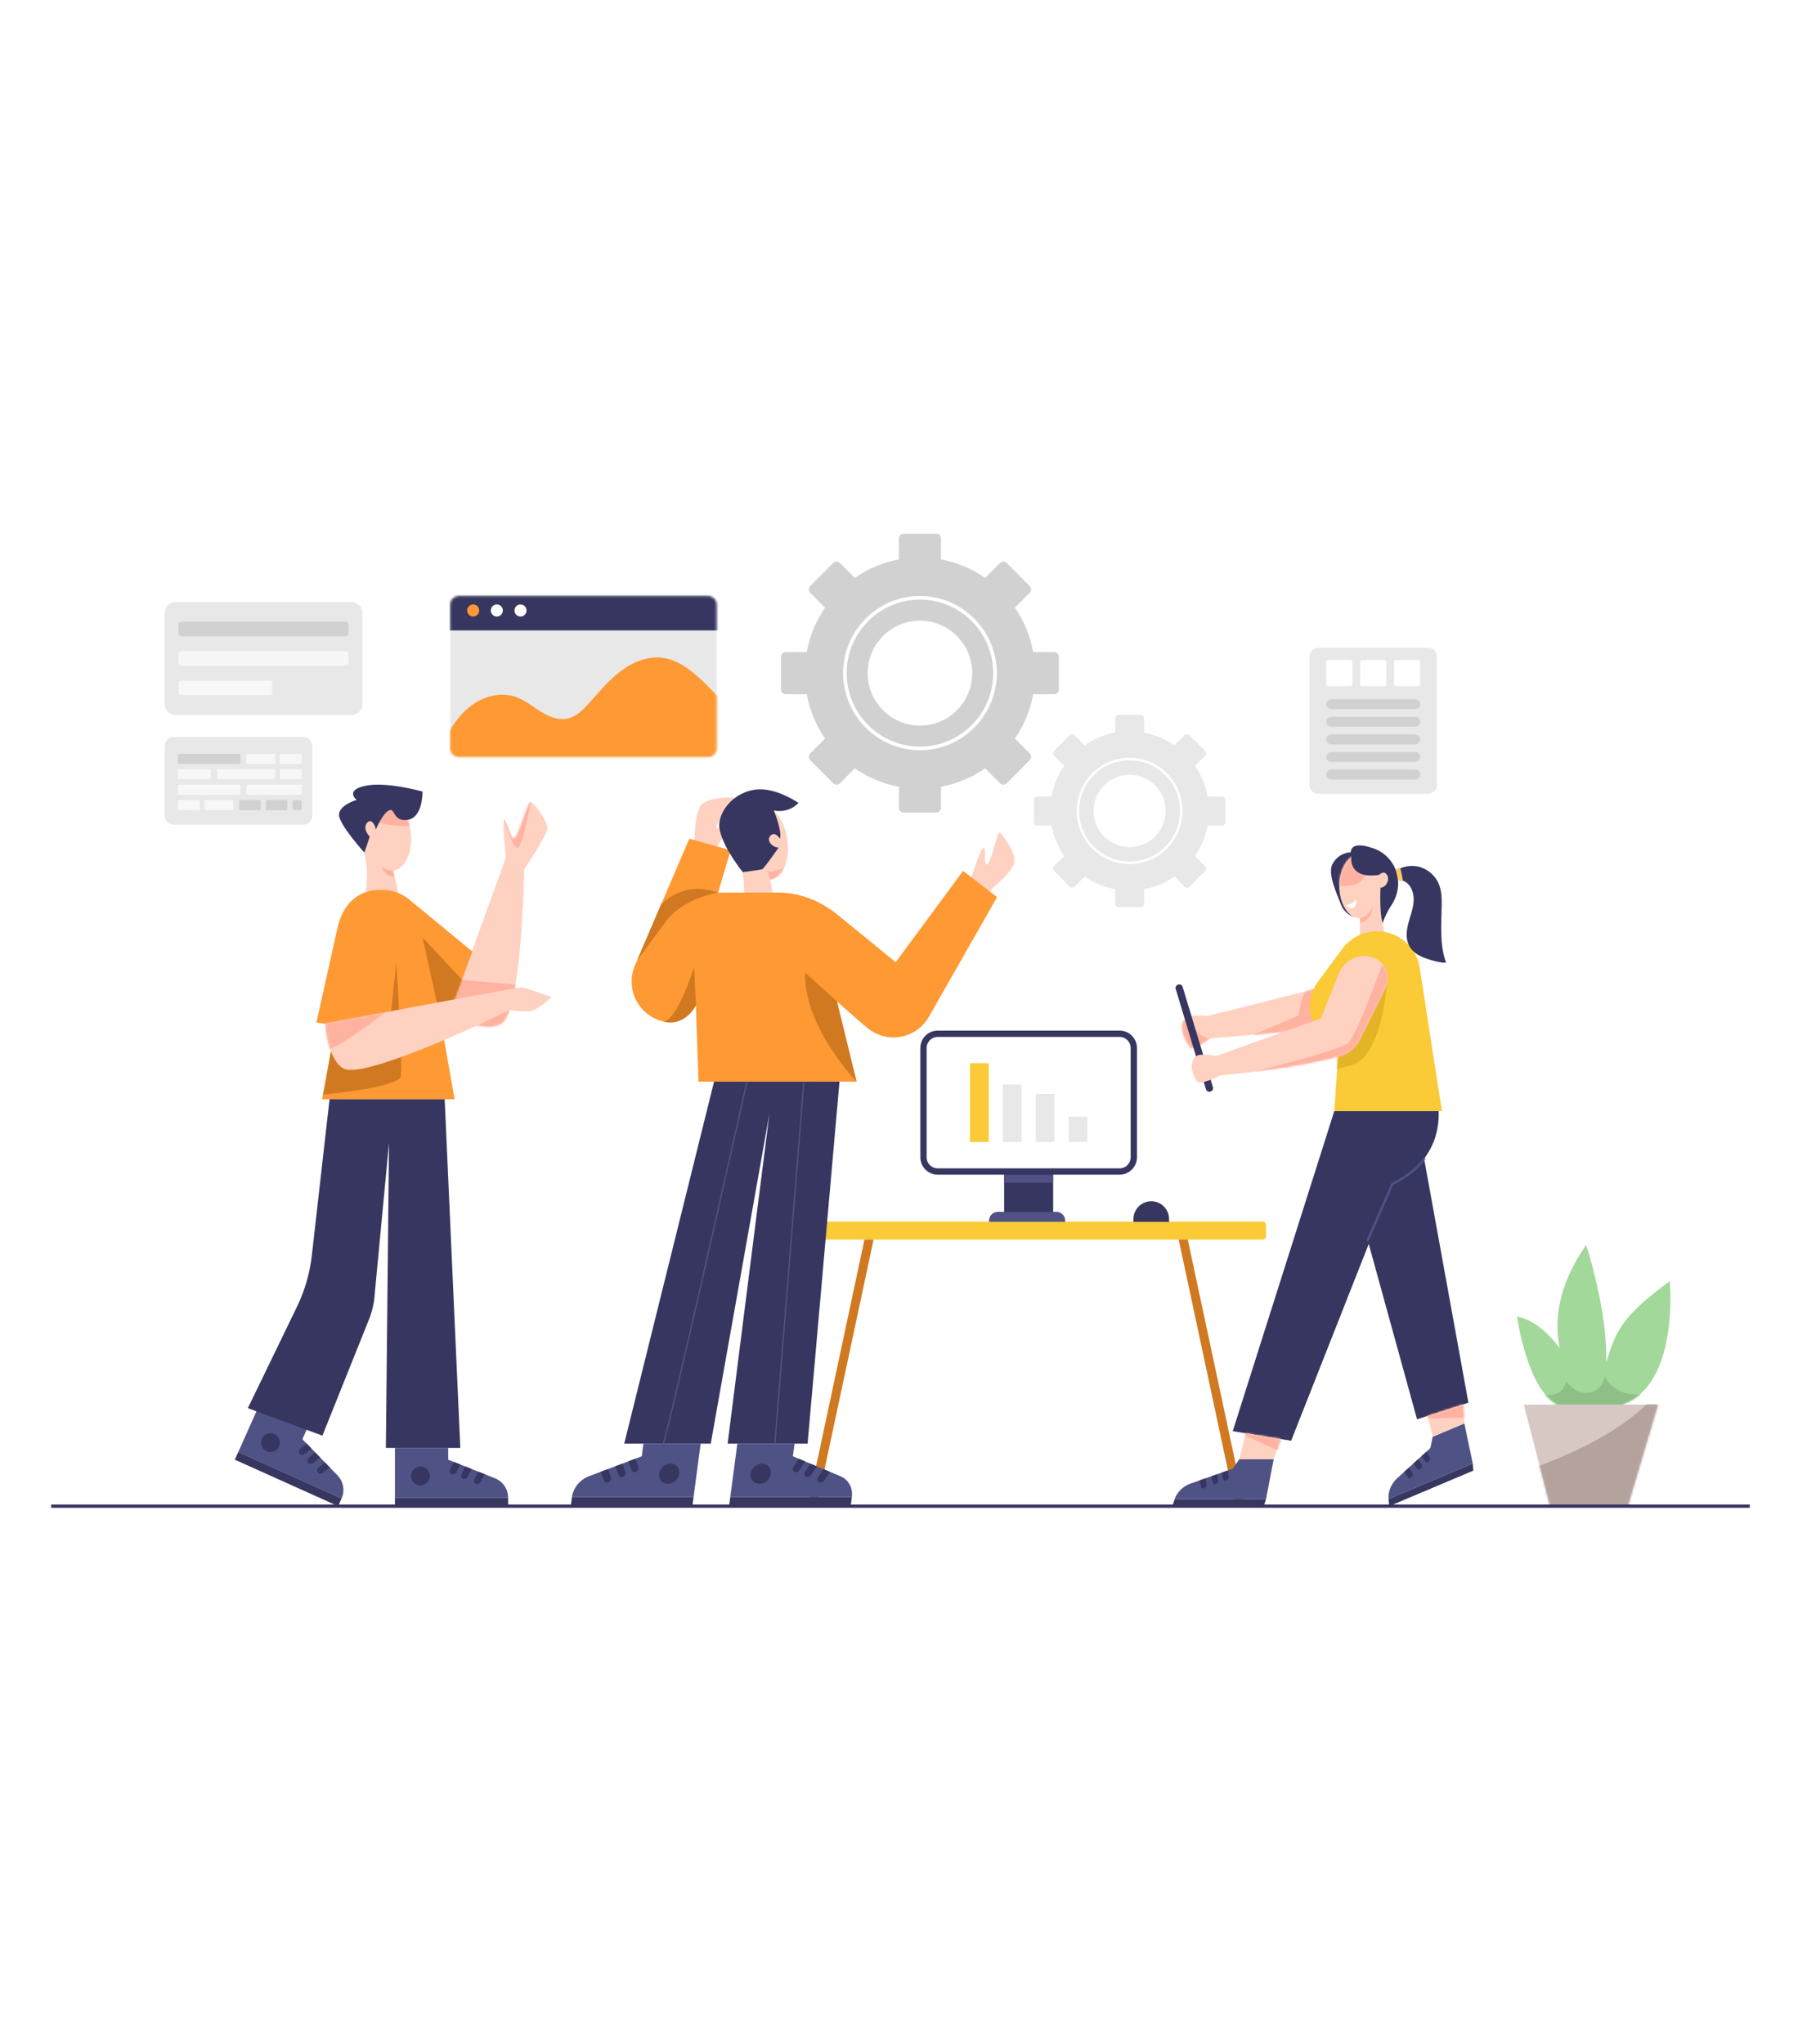 <svg width="827" height="940" viewBox="0 0 827 940" fill="none" xmlns="http://www.w3.org/2000/svg">
<g clip-path="url(#clip0_6641_54920)">
<g filter="url(#filter0_d_6641_54920)">
<rect width="827" height="940" rx="30" fill="white"/>
</g>
<g clip-path="url(#clip1_6641_54920)">
<path d="M484.856 299.904H475.222C473.882 292.569 471.022 285.641 466.799 279.502L473.613 272.665C474.471 271.804 474.471 270.408 473.613 269.547L463.055 258.953C462.197 258.092 460.807 258.092 459.949 258.953L453.135 265.79C447.018 261.553 440.116 258.686 432.804 257.339V247.67C432.804 246.454 431.821 245.468 430.609 245.468H415.676C414.464 245.468 413.478 246.454 413.478 247.67V257.339C406.169 258.683 399.265 261.553 393.147 265.79L386.334 258.953C385.476 258.092 384.085 258.092 383.227 258.953L372.669 269.547C371.811 270.408 371.811 271.804 372.669 272.665L379.483 279.502C375.261 285.641 372.403 292.566 371.061 299.904H361.426C360.214 299.904 359.231 300.89 359.231 302.106V317.092C359.231 318.308 360.214 319.294 361.426 319.294H371.061C372.4 326.629 375.261 333.557 379.483 339.696L372.669 346.533C371.811 347.395 371.811 348.79 372.669 349.651L383.227 360.245C384.085 361.107 385.476 361.107 386.334 360.245L393.147 353.408C399.265 357.645 406.166 360.513 413.478 361.86V371.528C413.478 372.744 414.461 373.73 415.676 373.73H430.609C431.821 373.73 432.804 372.744 432.804 371.528V361.86C440.113 360.515 447.018 357.645 453.135 353.408L459.949 360.245C460.807 361.107 462.197 361.107 463.055 360.245L473.613 349.651C474.471 348.79 474.471 347.395 473.613 346.533L466.799 339.699C471.022 333.56 473.879 326.635 475.222 319.297H484.856C486.068 319.297 487.051 318.311 487.051 317.094V302.109C487.051 300.89 486.068 299.904 484.856 299.904ZM423.141 333.734C409.859 333.734 399.092 322.929 399.092 309.6C399.092 296.272 409.859 285.467 423.141 285.467C436.423 285.467 447.19 296.272 447.19 309.6C447.19 322.929 436.423 333.734 423.141 333.734Z" fill="#D1D1D1"/>
<path d="M423.141 345.07C403.651 345.07 387.795 329.158 387.795 309.6C387.795 290.043 403.651 274.131 423.141 274.131C442.631 274.131 458.487 290.043 458.487 309.6C458.487 329.158 442.631 345.07 423.141 345.07ZM423.141 275.788C404.563 275.788 389.446 290.955 389.446 309.6C389.446 328.246 404.56 343.413 423.141 343.413C441.719 343.413 456.836 328.246 456.836 309.6C456.836 290.955 441.722 275.788 423.141 275.788Z" fill="white"/>
<path d="M562.082 366.299H555.444C554.52 361.243 552.549 356.472 549.641 352.243L554.336 347.531C554.928 346.937 554.928 345.977 554.336 345.383L547.061 338.082C546.469 337.488 545.512 337.488 544.92 338.082L540.224 342.794C536.01 339.875 531.255 337.897 526.217 336.971V330.312C526.217 329.474 525.54 328.795 524.705 328.795H514.416C513.581 328.795 512.904 329.474 512.904 330.312V336.974C507.866 337.9 503.111 339.878 498.897 342.797L494.202 338.085C493.61 337.491 492.652 337.491 492.061 338.085L484.785 345.386C484.193 345.979 484.193 346.94 484.785 347.534L489.481 352.246C486.572 356.474 484.601 361.246 483.678 366.302H477.04C476.204 366.302 475.527 366.981 475.527 367.819V378.144C475.527 378.982 476.204 379.661 477.04 379.661H483.678C484.601 384.717 486.572 389.488 489.481 393.717L484.785 398.429C484.193 399.023 484.193 399.984 484.785 400.577L492.061 407.878C492.652 408.472 493.61 408.472 494.202 407.878L498.897 403.166C503.111 406.085 507.866 408.063 512.904 408.989V415.651C512.904 416.489 513.581 417.168 514.416 417.168H524.705C525.54 417.168 526.217 416.489 526.217 415.651V408.989C531.255 408.063 536.01 406.085 540.224 403.166L544.92 407.878C545.512 408.472 546.469 408.472 547.061 407.878L554.336 400.577C554.928 399.984 554.928 399.023 554.336 398.429L549.641 393.717C552.549 389.488 554.52 384.717 555.444 379.661H562.082C562.917 379.661 563.594 378.982 563.594 378.144V367.819C563.594 366.981 562.917 366.299 562.082 366.299ZM519.562 389.608C510.412 389.608 502.992 382.165 502.992 372.98C502.992 363.798 510.409 356.352 519.562 356.352C528.712 356.352 536.132 363.795 536.132 372.98C536.132 382.162 528.712 389.608 519.562 389.608Z" fill="#E8E8E8"/>
<path d="M519.562 397.417C506.136 397.417 495.21 386.456 495.21 372.98C495.21 359.507 506.133 348.543 519.562 348.543C532.992 348.543 543.915 359.504 543.915 372.98C543.915 386.453 532.992 397.417 519.562 397.417ZM519.562 349.685C506.762 349.685 496.348 360.135 496.348 372.98C496.348 385.825 506.762 396.275 519.562 396.275C532.363 396.275 542.776 385.825 542.776 372.98C542.776 360.135 532.363 349.685 519.562 349.685Z" fill="white"/>
<path d="M161.773 328.795H80.611C77.92 328.795 75.74 326.606 75.74 323.907V281.804C75.74 279.105 77.92 276.916 80.611 276.916H161.773C164.463 276.916 166.644 279.105 166.644 281.804V323.907C166.641 326.606 164.461 328.795 161.773 328.795Z" fill="#E8E8E8"/>
<path d="M158.896 292.652H83.485C82.712 292.652 82.086 292.024 82.086 291.248V287.366C82.086 286.59 82.712 285.962 83.485 285.962H158.896C159.669 285.962 160.295 286.59 160.295 287.366V291.248C160.295 292.024 159.669 292.652 158.896 292.652Z" fill="#D1D1D1"/>
<path d="M158.896 306.202H83.485C82.712 306.202 82.086 305.574 82.086 304.798V300.916C82.086 300.14 82.712 299.512 83.485 299.512H158.896C159.669 299.512 160.295 300.14 160.295 300.916V304.798C160.295 305.574 159.669 306.202 158.896 306.202Z" fill="#F7F7F7"/>
<path d="M124.207 319.752H83.126C82.551 319.752 82.086 319.286 82.086 318.709V314.105C82.086 313.528 82.551 313.062 83.126 313.062H124.204C124.779 313.062 125.243 313.528 125.243 314.105V318.709C125.246 319.286 124.779 319.752 124.207 319.752Z" fill="#F7F7F7"/>
<path d="M656.843 365.125H606.402C604.134 365.125 602.296 363.281 602.296 361.004V302.064C602.296 299.788 604.134 297.943 606.402 297.943H656.843C659.111 297.943 660.949 299.788 660.949 302.064V361.004C660.949 363.281 659.111 365.125 656.843 365.125Z" fill="#E8E8E8"/>
<path d="M621.197 315.628H610.905C610.43 315.628 610.044 315.242 610.044 314.764V304.437C610.044 303.959 610.43 303.573 610.905 303.573H621.197C621.673 303.573 622.058 303.959 622.058 304.437V314.764C622.058 315.242 621.673 315.628 621.197 315.628Z" fill="white"/>
<path d="M636.767 315.628H626.476C626 315.628 625.615 315.242 625.615 314.764V304.437C625.615 303.959 626 303.573 626.476 303.573H636.767C637.243 303.573 637.628 303.959 637.628 304.437V314.764C637.631 315.242 637.243 315.628 636.767 315.628Z" fill="white"/>
<path d="M652.34 315.628H642.049C641.573 315.628 641.188 315.242 641.188 314.764V304.437C641.188 303.959 641.573 303.573 642.049 303.573H652.34C652.816 303.573 653.201 303.959 653.201 304.437V314.764C653.204 315.242 652.816 315.628 652.34 315.628Z" fill="white"/>
<path d="M650.924 326.177H612.321C611.061 326.177 610.042 325.154 610.042 323.89C610.042 322.625 611.061 321.602 612.321 321.602H650.924C652.184 321.602 653.204 322.625 653.204 323.89C653.204 325.154 652.182 326.177 650.924 326.177Z" fill="#D1D1D1"/>
<path d="M650.924 334.265H612.321C611.061 334.265 610.042 333.242 610.042 331.977C610.042 330.713 611.061 329.69 612.321 329.69H650.924C652.184 329.69 653.204 330.713 653.204 331.977C653.204 333.239 652.182 334.265 650.924 334.265Z" fill="#D1D1D1"/>
<path d="M650.924 342.35H612.321C611.061 342.35 610.042 341.327 610.042 340.063C610.042 338.798 611.061 337.775 612.321 337.775H650.924C652.184 337.775 653.204 338.798 653.204 340.063C653.204 341.327 652.182 342.35 650.924 342.35Z" fill="#D1D1D1"/>
<path d="M650.924 350.438H612.321C611.061 350.438 610.042 349.415 610.042 348.15C610.042 346.886 611.061 345.863 612.321 345.863H650.924C652.184 345.863 653.204 346.886 653.204 348.15C653.204 349.415 652.182 350.438 650.924 350.438Z" fill="#D1D1D1"/>
<path d="M650.924 358.526H612.321C611.061 358.526 610.042 357.503 610.042 356.239C610.042 354.974 611.061 353.951 612.321 353.951H650.924C652.184 353.951 653.204 354.974 653.204 356.239C653.204 357.5 652.182 358.526 650.924 358.526Z" fill="#D1D1D1"/>
<path d="M580.719 570.155H363.233C362.349 570.155 361.633 569.436 361.633 568.549V563.487C361.633 562.601 362.349 561.882 363.233 561.882H580.722C581.605 561.882 582.322 562.601 582.322 563.487V568.549C582.319 569.436 581.603 570.155 580.719 570.155Z" fill="#FACA37"/>
<path d="M375.637 692.767H371.451L397.616 570.155H401.802L375.637 692.767Z" fill="#D07921"/>
<path d="M568.315 692.767H572.5L546.336 570.155H542.15L568.315 692.767Z" fill="#D07921"/>
<path d="M613.709 511.061L567.003 658.261L593.865 662.666L640.429 544.609C640.429 544.609 662.592 535.64 661.722 511.061H613.709Z" fill="#373660"/>
<path d="M570.059 671.129L567.02 675.528L547.446 682.425C544.124 683.596 541.269 686.455 540.25 689.638H582.274L585.839 671.163L570.059 671.129Z" fill="#4F5285"/>
<path d="M564.664 676.361L565.16 679.237C565.27 679.871 564.743 680.635 564.01 680.919C563.339 681.178 562.727 680.939 562.605 680.371L561.948 677.316L564.664 676.361Z" fill="#373660"/>
<path d="M559.884 678.052L560.379 680.928C560.49 681.561 559.963 682.326 559.23 682.61C558.558 682.869 557.947 682.63 557.825 682.062L557.168 679.007L559.884 678.052Z" fill="#373660"/>
<path d="M554.483 679.953L554.979 682.829C555.09 683.463 554.563 684.227 553.829 684.511C553.158 684.77 552.546 684.531 552.425 683.963L551.768 680.908L554.483 679.953Z" fill="#373660"/>
<path d="M582.276 689.638L581.271 692.767H539.247L540.252 689.638H582.276Z" fill="#373660"/>
<path d="M585.839 671.163L589.155 661.893L572.908 659.23L570.059 671.129L585.839 671.163Z" fill="#FFD1C1"/>
<mask id="mask0_6641_54920" style="mask-type:luminance" maskUnits="userSpaceOnUse" x="570" y="659" width="20" height="13">
<path d="M585.839 671.163L589.155 661.893L572.908 659.23L570.059 671.129L585.839 671.163Z" fill="white"/>
</mask>
<g mask="url(#mask0_6641_54920)">
<path d="M568.912 658.573L589.155 667.747L592.647 656.195L568.912 658.573Z" fill="#FFB2A0"/>
</g>
<path d="M653.66 525.401L675.401 645.183L651.774 652.793L620.282 538.493L653.66 525.401Z" fill="#373660"/>
<path d="M658.978 660.827L657.88 666.065L642.507 680.044C639.896 682.417 638.373 686.162 638.664 689.493L677.395 673.127L673.535 654.711L658.978 660.827Z" fill="#4F5285"/>
<path d="M656.027 667.747L657.596 670.205C657.942 670.745 657.755 671.657 657.186 672.203C656.667 672.703 656.01 672.72 655.679 672.246L653.892 669.688L656.027 667.747Z" fill="#373660"/>
<path d="M652.275 671.169L653.844 673.627C654.189 674.167 654.003 675.079 653.433 675.625C652.915 676.125 652.258 676.142 651.927 675.667L650.14 673.11L652.275 671.169Z" fill="#373660"/>
<path d="M648.033 675.022L649.602 677.48C649.947 678.02 649.76 678.933 649.191 679.478C648.673 679.978 648.016 679.995 647.684 679.521L645.897 676.963L648.033 675.022Z" fill="#373660"/>
<path d="M677.395 673.127L677.681 676.401L638.951 692.767L638.665 689.493L677.395 673.127Z" fill="#373660"/>
<path d="M673.535 654.711L673.062 645.936L656.574 651.247L658.978 660.827L673.535 654.711Z" fill="#FFD1C1"/>
<mask id="mask1_6641_54920" style="mask-type:luminance" maskUnits="userSpaceOnUse" x="656" y="645" width="18" height="16">
<path d="M673.535 654.711L673.062 645.936L656.574 651.247L658.978 660.827L673.535 654.711Z" fill="white"/>
</mask>
<g mask="url(#mask1_6641_54920)">
<path d="M651.918 652.426L675.741 651.994L673.433 642.162L651.918 652.426Z" fill="#FFB2A0"/>
</g>
<path d="M629.078 570.944C629.007 570.944 628.937 570.93 628.866 570.899C628.6 570.782 628.481 570.47 628.597 570.203L640.021 544.217L640.194 544.131C640.301 544.077 650.933 538.78 654.575 532.656C654.722 532.406 655.045 532.323 655.297 532.474C655.546 532.625 655.628 532.946 655.478 533.199C651.893 539.226 642.292 544.254 640.831 544.993L629.56 570.629C629.472 570.828 629.279 570.944 629.078 570.944Z" fill="#4F5285"/>
<path d="M619.024 470.615C616.501 472.789 556.276 477.626 556.276 477.626C556.276 477.626 548.799 483.58 547.536 481.718C546.621 480.371 546.052 480.059 544.755 477.041C544.359 476.12 543.532 472.931 543.673 471.937C544.22 468.148 546.797 467.452 546.797 467.452C548.666 466.682 555.384 467.29 555.384 467.29L610.523 453.47L619.024 470.615Z" fill="#FFD1C1"/>
<mask id="mask2_6641_54920" style="mask-type:luminance" maskUnits="userSpaceOnUse" x="543" y="453" width="77" height="30">
<path d="M619.024 470.615C616.501 472.789 556.276 477.626 556.276 477.626C556.276 477.626 548.799 483.58 547.536 481.718C546.621 480.371 546.052 480.059 544.755 477.041C544.359 476.12 543.532 472.931 543.673 471.937C544.22 468.148 546.797 467.452 546.797 467.452C548.666 466.682 555.384 467.29 555.384 467.29L610.523 453.47L619.024 470.615Z" fill="white"/>
</mask>
<g mask="url(#mask2_6641_54920)">
<path d="M576.445 475.893C576.808 475.858 597.252 467.063 597.252 467.063C597.252 467.063 598.32 457.625 602.001 453.467L608.175 452.41L607.461 477.473C607.461 477.47 576.771 478.169 576.445 475.893Z" fill="#FFB2A0"/>
</g>
<mask id="mask3_6641_54920" style="mask-type:luminance" maskUnits="userSpaceOnUse" x="543" y="453" width="77" height="30">
<path d="M619.024 470.615C616.501 472.789 556.276 477.626 556.276 477.626C556.276 477.626 548.799 483.58 547.536 481.718C546.621 480.371 546.052 480.059 544.755 477.041C544.359 476.12 543.532 472.931 543.673 471.937C544.22 468.148 546.797 467.452 546.797 467.452C548.666 466.682 555.384 467.29 555.384 467.29L610.523 453.47L619.024 470.615Z" fill="white"/>
</mask>
<g mask="url(#mask3_6641_54920)">
<path d="M550.093 473.861C548.51 472.224 546.995 470.524 545.483 468.825C543.319 469.416 541.798 471.556 541.487 473.784C541.175 476.012 541.903 478.283 543.042 480.224C543.741 481.417 544.65 482.563 545.913 483.122C547.389 483.776 549.111 483.523 550.64 483C552.512 482.361 554.251 481.332 555.715 479.996C556.193 479.559 556.723 478.905 556.638 478.212C556.564 477.603 555.958 477.629 555.483 477.518C554.109 477.203 552.897 476.413 551.832 475.509C551.218 474.995 550.648 474.435 550.093 473.861Z" fill="#FFB2A0"/>
</g>
<path d="M622.511 392.035C622.511 392.035 616.082 391.293 612.828 397.522C610.63 401.734 614.575 410.45 616.909 416.299C618.608 420.559 623.224 422.96 627.628 421.727C627.954 421.636 628.262 421.528 628.548 421.405L622.511 392.035Z" fill="#373660"/>
<path d="M635.246 408.367C636.577 408.617 637.953 407.247 638.316 405.303C638.678 403.36 637.894 401.581 636.563 401.331C635.761 401.18 634.949 401.618 634.345 402.41C632.997 396.812 629.537 392.828 625.478 392.828C620.248 392.828 616.008 399.446 616.008 407.611C616.008 415.776 620.248 422.394 625.478 422.394V433.392L637.563 433.432L635.716 423.301C635.204 420.493 634.949 417.646 634.949 414.792V408.276C635.048 408.319 635.144 408.347 635.246 408.367Z" fill="#FFD1C1"/>
<mask id="mask4_6641_54920" style="mask-type:luminance" maskUnits="userSpaceOnUse" x="616" y="392" width="23" height="42">
<path d="M635.246 408.367C636.577 408.617 637.953 407.247 638.316 405.303C638.678 403.36 637.894 401.581 636.563 401.331C635.761 401.18 634.949 401.618 634.345 402.41C632.997 396.812 629.537 392.828 625.478 392.828C620.248 392.828 616.008 399.446 616.008 407.611C616.008 415.776 620.248 422.394 625.478 422.394V433.392L637.563 433.432L635.716 423.301C635.204 420.493 634.949 417.646 634.949 414.792V408.276C635.048 408.319 635.144 408.347 635.246 408.367Z" fill="white"/>
</mask>
<g mask="url(#mask4_6641_54920)">
<path d="M629.217 392.828C629.217 392.828 630.383 401.996 625.481 405.662C621.468 408.66 614.572 407.057 614.572 407.057C614.572 407.057 618.291 392.819 621.335 391.904C624.377 390.989 629.217 392.828 629.217 392.828Z" fill="#FFB2A0"/>
</g>
<mask id="mask5_6641_54920" style="mask-type:luminance" maskUnits="userSpaceOnUse" x="616" y="392" width="23" height="42">
<path d="M635.246 408.367C636.577 408.617 637.953 407.247 638.316 405.303C638.678 403.36 637.894 401.581 636.563 401.331C635.761 401.18 634.949 401.618 634.345 402.41C632.997 396.812 629.537 392.828 625.478 392.828C620.248 392.828 616.008 399.446 616.008 407.611C616.008 415.776 620.248 422.394 625.478 422.394V433.392L637.563 433.432L635.716 423.301C635.204 420.493 634.949 417.646 634.949 414.792V408.276C635.048 408.319 635.144 408.347 635.246 408.367Z" fill="white"/>
</mask>
<g mask="url(#mask5_6641_54920)">
<path d="M619.16 416.054C619.16 416.054 621.363 416.711 623.836 413.602C623.836 413.602 624.02 417.583 621.944 417.768C619.868 417.956 619.16 416.054 619.16 416.054Z" fill="white"/>
</g>
<path d="M625.481 422.397C625.481 422.397 629.259 421.826 631.621 416.787C631.621 416.787 630.854 423.824 625.481 424.267V422.397Z" fill="#FFB2A0"/>
<path d="M621.55 394.163C621.55 394.163 619.882 404.508 634.348 402.41C634.348 402.41 636.447 400.037 637.948 402.425C639.449 404.809 637.299 408.344 634.951 408.282C634.951 408.282 634.362 419.697 635.954 424.583C635.954 424.583 637.152 420.664 640.106 416.171C644.104 410.089 644.147 402.129 639.862 396.249C637.999 393.694 635.359 391.444 631.621 390.153C618.546 385.646 621.55 394.163 621.55 394.163Z" fill="#373660"/>
<path d="M663.215 511.061L652.893 444.493C650.989 434.629 642.072 427.723 632.08 428.374C626.462 428.74 621.46 431.443 618.062 435.555V435.552L618.042 435.581C617.617 436.098 617.218 436.638 616.844 437.198L606.25 451.495C601.084 458.466 601.177 468.035 606.482 474.901L615.861 479.755L613.712 511.058H663.215V511.061Z" fill="#FACA37"/>
<mask id="mask6_6641_54920" style="mask-type:luminance" maskUnits="userSpaceOnUse" x="602" y="428" width="62" height="84">
<path d="M663.215 511.061L652.893 444.493C650.989 434.629 642.072 427.723 632.08 428.374C626.462 428.74 621.46 431.443 618.062 435.555V435.552L618.042 435.581C617.617 436.098 617.218 436.638 616.844 437.198L606.25 451.495C601.084 458.466 601.177 468.035 606.482 474.901L615.861 479.755L613.712 511.058H663.215V511.061Z" fill="white"/>
</mask>
<g mask="url(#mask6_6641_54920)">
<path d="M638.231 449.622C638.231 449.622 636.521 482.852 623.321 489.354L611.8 492.725L610.84 480.442L638.231 449.622Z" fill="#E3B526"/>
</g>
<path d="M652.334 398.599C656.506 399.543 660.142 402.609 661.785 406.571C663.059 409.649 663.155 413.076 663.11 416.409C662.988 425.265 662.042 434.432 665.146 442.722C663.532 442.901 661.912 442.529 660.335 442.145C655.546 440.977 650.25 439.238 648.047 434.816C646.492 431.693 646.908 427.956 647.797 424.583C648.687 421.209 650.023 417.91 650.216 414.426C650.411 410.942 649.157 407.079 646.101 405.411C644.878 404.743 639.202 403.51 641.205 401.14C641.961 400.245 643.368 399.671 644.43 399.253C645.611 398.787 646.857 398.486 648.123 398.358C649.528 398.213 650.955 398.29 652.334 398.599Z" fill="#373660"/>
<path d="M642.066 400.393L642.994 404.448C642.994 404.448 643.725 405.744 645.314 405.076C645.314 405.076 644.297 399.756 644.085 399.384C643.875 399.014 642.051 399.29 642.066 400.393Z" fill="#FFC967"/>
<path d="M556.845 502.038L556.658 502.095C555.828 502.348 554.953 501.876 554.701 501.043L540.771 454.868C540.519 454.036 540.989 453.158 541.819 452.905L542.005 452.848C542.835 452.595 543.71 453.067 543.962 453.899L557.893 500.074C558.145 500.904 557.675 501.785 556.845 502.038Z" fill="#373660"/>
<path d="M631.253 440.284C630.724 440.11 630.166 439.977 629.585 439.88C623.729 438.914 618.014 442.302 615.799 447.829L607.552 468.416L559.36 485.717C559.36 485.717 552.597 484.518 550.813 485.464C550.813 485.464 547.593 486.677 548.196 491.938C548.196 491.938 549.264 495.817 550.703 497.548C552.139 499.278 561.221 494.683 561.221 494.683C561.221 494.683 597.524 491.381 618.101 485.188C618.101 485.188 620.707 484.071 623.012 481.667C623.491 481.17 623.955 480.616 624.38 480.005C625.278 478.717 637.081 454.638 637.081 454.638C639.976 449.074 637.198 442.233 631.253 440.284Z" fill="#FFD1C1"/>
<mask id="mask7_6641_54920" style="mask-type:luminance" maskUnits="userSpaceOnUse" x="548" y="439" width="91" height="59">
<path d="M631.253 440.284C630.724 440.11 630.166 439.977 629.585 439.88C623.729 438.914 618.014 442.302 615.799 447.829L607.552 468.416L559.36 485.717C559.36 485.717 552.597 484.518 550.813 485.464C550.813 485.464 547.593 486.677 548.196 491.938C548.196 491.938 549.264 495.817 550.703 497.548C552.139 499.278 561.221 494.683 561.221 494.683C561.221 494.683 597.524 491.381 618.101 485.188C618.101 485.188 620.707 484.071 623.012 481.667C623.491 481.17 623.955 480.616 624.38 480.005C625.278 478.717 637.081 454.638 637.081 454.638C639.976 449.074 637.198 442.233 631.253 440.284Z" fill="white"/>
</mask>
<g mask="url(#mask7_6641_54920)">
<path d="M585.386 492.384C596.255 491.628 614.881 489.934 620.092 486.964C627.588 482.69 639.806 457.219 639.806 457.219C639.806 457.219 651.408 442.711 635.631 444.123C635.631 444.123 623.859 476.384 620.279 479.632C616.699 482.881 577.34 492.864 577.34 492.864C577.34 492.864 580.62 492.716 585.386 492.384Z" fill="#FFB2A0"/>
</g>
<path d="M446.236 405.266C446.236 405.266 451.051 389.673 452.444 389.969C453.837 390.264 452.079 397.98 453.985 397.616C455.891 397.252 458.751 381.949 459.85 382.833C460.949 383.717 467.473 392.103 466.522 396.812C465.568 401.521 453.659 410.981 453.659 410.981L446.236 405.266Z" fill="#FFD1C1"/>
<path d="M328.351 391.56C328.351 391.56 337.589 378.121 336.496 377.206C335.406 376.288 330.447 382.449 329.555 380.719C328.663 378.988 338.881 367.274 337.507 366.953C336.137 366.631 325.534 366.668 322.435 370.332C319.337 373.995 319.289 389.236 319.289 389.236L328.351 391.56Z" fill="#FFD1C1"/>
<path d="M347.091 369.439C340.855 370.707 337.388 379.624 339.351 389.358L341.078 397.923C341.764 401.325 342.143 404.783 342.208 408.253L342.443 420.777L356.844 417.805L354.199 404.69C360.435 403.422 363.901 394.504 361.939 384.771C359.976 375.038 353.329 368.172 347.091 369.439Z" fill="#FFD1C1"/>
<mask id="mask8_6641_54920" style="mask-type:luminance" maskUnits="userSpaceOnUse" x="338" y="369" width="25" height="52">
<path d="M347.091 369.439C340.855 370.707 337.388 379.624 339.351 389.358L341.078 397.923C341.764 401.325 342.143 404.783 342.208 408.253L342.443 420.777L356.844 417.805L354.199 404.69C360.435 403.422 363.901 394.504 361.939 384.771C359.976 375.038 353.329 368.172 347.091 369.439Z" fill="white"/>
</mask>
<g mask="url(#mask8_6641_54920)">
<path d="M360.681 398.98C360.681 398.98 354.68 402.044 353.123 400.418L354.199 404.695C354.199 404.692 360.307 403.885 360.681 398.98Z" fill="#FFB2A0"/>
</g>
<path d="M386.574 492.418L371.454 664.013H334.672L353.904 512.246L326.907 664.013H287.112L329.697 492.418H386.574Z" fill="#373660"/>
<mask id="mask9_6641_54920" style="mask-type:luminance" maskUnits="userSpaceOnUse" x="287" y="492" width="100" height="173">
<path d="M386.574 492.418L371.454 664.013H334.672L353.904 512.246L326.907 664.013H287.112L329.697 492.418H386.574Z" fill="white"/>
</mask>
<g mask="url(#mask9_6641_54920)">
<path d="M305.007 664.317C304.942 664.317 304.874 664.295 304.82 664.252C304.69 664.15 304.667 663.962 304.767 663.831C306.273 661.475 331.886 548.309 345.222 488.783C345.258 488.619 345.42 488.519 345.584 488.553C345.746 488.59 345.85 488.752 345.814 488.914C344.23 495.979 307.035 661.936 305.248 664.201C305.186 664.277 305.098 664.317 305.007 664.317Z" fill="#4F5285"/>
</g>
<mask id="mask10_6641_54920" style="mask-type:luminance" maskUnits="userSpaceOnUse" x="287" y="492" width="100" height="173">
<path d="M386.574 492.418L371.454 664.013H334.672L353.904 512.246L326.907 664.013H287.112L329.697 492.418H386.574Z" fill="white"/>
</mask>
<g mask="url(#mask10_6641_54920)">
<path d="M356.405 664.317C356.397 664.317 356.388 664.317 356.38 664.317C356.213 664.303 356.088 664.158 356.102 663.99L370.254 487.257C370.268 487.09 370.412 486.967 370.579 486.979C370.746 486.993 370.871 487.138 370.857 487.306L356.705 664.039C356.694 664.198 356.561 664.317 356.405 664.317Z" fill="#4F5285"/>
</g>
<path d="M365.462 664.013L364.692 669.825L386.583 679.004C390.299 680.561 392.372 684.367 391.808 688.601H335.882L339.144 664.013H365.462Z" fill="#4F5285"/>
<path d="M354.57 677.839C354.227 680.416 351.868 682.508 349.3 682.508C346.731 682.508 344.924 680.419 345.267 677.839C345.609 675.261 347.969 673.17 350.537 673.17C353.109 673.17 354.913 675.261 354.57 677.839Z" fill="#373660"/>
<path d="M367.328 670.933L364.932 674.761C364.406 675.602 364.641 676.623 365.448 677C366.184 677.344 367.141 677.026 367.648 676.273L370.367 672.209L367.328 670.933Z" fill="#373660"/>
<path d="M372.669 673.184L370.273 677.012C369.747 677.853 369.982 678.873 370.789 679.251C371.525 679.595 372.482 679.277 372.989 678.524L375.708 674.46L372.669 673.184Z" fill="#373660"/>
<path d="M378.71 675.713L376.314 679.541C375.788 680.382 376.023 681.403 376.83 681.781C377.566 682.124 378.523 681.806 379.03 681.053L381.749 676.989L378.71 675.713Z" fill="#373660"/>
<path d="M335.882 688.601L335.327 692.767H391.256L391.808 688.601H335.882Z" fill="#373660"/>
<path d="M295.951 664.013L295.18 669.825L270.853 679.004C266.724 680.561 263.64 684.367 263.08 688.601H319.006L322.268 664.013H295.951Z" fill="#4F5285"/>
<path d="M310.786 681.022C312.792 679.139 313.086 676.185 311.444 674.423C309.801 672.662 306.844 672.76 304.839 674.643C302.833 676.526 302.539 679.481 304.181 681.242C305.824 683.004 308.781 682.905 310.786 681.022Z" fill="#373660"/>
<path d="M292.249 670.933L293.628 674.761C293.931 675.602 293.425 676.623 292.518 677C291.689 677.344 290.816 677.026 290.513 676.273L288.874 672.209L292.249 670.933Z" fill="#373660"/>
<path d="M286.31 673.184L287.69 677.012C287.993 677.853 287.486 678.873 286.579 679.251C285.75 679.595 284.877 679.277 284.574 678.524L282.935 674.46L286.31 673.184Z" fill="#373660"/>
<path d="M279.598 675.713L280.978 679.541C281.281 680.382 280.777 681.403 279.867 681.781C279.038 682.124 278.165 681.806 277.862 681.053L276.223 676.989L279.598 675.713Z" fill="#373660"/>
<path d="M319.006 688.601L318.454 692.767H262.527L263.08 688.601H319.006Z" fill="#373660"/>
<path d="M442.968 400.572L412.065 442.452L411.975 442.572L385.133 420.655C377.167 414.15 367.453 410.535 357.946 410.535H333.078C332.127 410.535 331.186 410.572 330.258 410.646L336.049 391.08L317.052 385.769L292.045 444.05C289.831 449.213 290.035 455.102 292.606 460.098C295.132 465.006 299.68 468.549 305.044 469.786C309.666 470.846 314.492 469.212 317.528 465.557L320.085 462.479L321.283 497.531H393.983L384.977 460.646L393.029 467.694L392.998 467.734L395.235 469.624L397.39 471.511L397.421 471.471L398.916 472.735C403.125 476.293 408.681 477.814 414.107 476.89C419.63 475.95 424.444 472.576 427.225 467.697L458.618 412.616L442.968 400.572Z" fill="#FF9933"/>
<path d="M330.255 410.643C330.255 410.643 314.914 412.829 306.837 423.108L293.073 441.648L304.05 416.066C304.05 416.066 314.276 404.505 330.255 410.643Z" fill="#D07921"/>
<path d="M384.974 460.646L370.37 447.363C370.37 447.363 367.597 468.1 393.98 497.528L384.974 460.646Z" fill="#D07921"/>
<path d="M355.938 372.804C355.938 372.804 359.925 382.566 358.713 385.768C358.713 385.768 356.657 382.188 354.445 384.316C352.234 386.442 355.182 389.773 358.13 389.864C358.13 389.864 351.455 399.387 350.645 399.756C349.838 400.126 341.633 401.143 341.633 401.143C341.633 401.143 329.382 385.979 330.948 377.843C332.514 369.706 340.532 363.326 349.192 363.048C357.852 362.769 367.252 369.288 367.252 369.288C367.252 369.288 363.236 374.145 355.938 372.804Z" fill="#373660"/>
<path d="M320.082 462.479L319.289 444.786C319.289 444.786 311.257 470.073 305.044 469.783C305.044 469.783 313.823 473.202 320.082 462.479Z" fill="#D07921"/>
<path d="M484.406 536.049H461.857V558.676H484.406V536.049Z" fill="#373660"/>
<mask id="mask11_6641_54920" style="mask-type:luminance" maskUnits="userSpaceOnUse" x="461" y="536" width="24" height="23">
<path d="M484.406 536.049H461.857V558.676H484.406V536.049Z" fill="white"/>
</mask>
<g mask="url(#mask11_6641_54920)">
<path d="M484.406 540.278H461.857V544.007H484.406V540.278Z" fill="#4F5285"/>
</g>
<path d="M431.269 540.278C426.882 540.278 423.314 536.697 423.314 532.295V482.017C423.314 477.615 426.882 474.034 431.269 474.034H514.991C519.378 474.034 522.946 477.615 522.946 482.017V532.295C522.946 536.697 519.378 540.278 514.991 540.278H431.269Z" fill="#373660"/>
<path d="M514.992 537.376H431.269C428.474 537.376 426.206 535.103 426.206 532.295V482.017C426.206 479.212 428.471 476.936 431.269 476.936H514.992C517.787 476.936 520.055 479.209 520.055 482.017V532.295C520.055 535.1 517.787 537.376 514.992 537.376Z" fill="white"/>
<path d="M489.911 561.993H454.933V561.39C454.933 559.185 456.714 557.397 458.912 557.397H485.935C488.133 557.397 489.914 559.185 489.914 561.39V561.993H489.911Z" fill="#4F5285"/>
<path d="M454.752 489.042H446.14V525.27H454.752V489.042Z" fill="#FACA37"/>
<path d="M469.875 498.761H461.263V525.27H469.875V498.761Z" fill="#E8E8E8"/>
<path d="M484.997 503.149H476.385V525.27H484.997V503.149Z" fill="#E8E8E8"/>
<path d="M500.12 513.601H491.508V525.27H500.12V513.601Z" fill="#E8E8E8"/>
<path d="M537.724 561.993H521.332V560.731C521.332 556.19 525.002 552.507 529.528 552.507C534.053 552.507 537.724 556.19 537.724 560.731V561.993Z" fill="#373660"/>
<path d="M207.065 465.298L232.644 394.552L241.08 399.983C241.08 399.983 240.134 465.4 230.525 470.774C221.097 476.049 207.065 465.298 207.065 465.298Z" fill="#FFD1C1"/>
<mask id="mask12_6641_54920" style="mask-type:luminance" maskUnits="userSpaceOnUse" x="207" y="394" width="35" height="79">
<path d="M207.065 465.298L232.644 394.552L241.08 399.983C241.08 399.983 240.134 465.4 230.525 470.774C221.097 476.049 207.065 465.298 207.065 465.298Z" fill="white"/>
</mask>
<g mask="url(#mask12_6641_54920)">
<path d="M233.618 469.566C240.055 462.865 244.36 453.399 244.36 453.399C215.683 451.018 212.058 450.739 212.058 450.739L203.641 460.637C203.641 460.637 207.192 470.899 217.272 475.193C223.284 477.754 228.999 474.372 233.618 469.566Z" fill="#FFB2A0"/>
</g>
<path d="M173.905 365.651C167.737 366.904 164.313 375.722 166.253 385.348L167.961 393.819C167.967 393.853 167.975 393.887 167.981 393.922C168.986 398.952 169.065 404.124 168.338 409.199L167.618 414.241H183.931L180.934 400.515C187.102 399.261 190.526 390.443 188.586 380.818C186.646 371.189 180.073 364.4 173.905 365.651Z" fill="#FFD1C1"/>
<mask id="mask13_6641_54920" style="mask-type:luminance" maskUnits="userSpaceOnUse" x="165" y="365" width="25" height="50">
<path d="M173.905 365.651C167.737 366.904 164.313 375.722 166.253 385.348L167.961 393.819C167.967 393.853 167.975 393.887 167.981 393.922C168.986 398.952 169.065 404.124 168.338 409.199L167.618 414.241H183.931L180.934 400.515C187.102 399.261 190.526 390.443 188.586 380.818C186.646 371.189 180.073 364.4 173.905 365.651Z" fill="white"/>
</mask>
<g mask="url(#mask13_6641_54920)">
<path d="M173.311 377.839C173.311 377.839 180.702 380.843 190.481 379.741C190.481 379.741 189.682 371.931 185.092 368.225C185.092 368.225 171.821 369.527 171.521 370.428C171.223 371.332 173.311 377.839 173.311 377.839Z" fill="#FFB2A0"/>
</g>
<mask id="mask14_6641_54920" style="mask-type:luminance" maskUnits="userSpaceOnUse" x="165" y="365" width="25" height="50">
<path d="M173.905 365.651C167.737 366.904 164.313 375.722 166.253 385.348L167.961 393.819C167.967 393.853 167.975 393.887 167.981 393.922C168.986 398.952 169.065 404.124 168.338 409.199L167.618 414.241H183.931L180.934 400.515C187.102 399.261 190.526 390.443 188.586 380.818C186.646 371.189 180.073 364.4 173.905 365.651Z" fill="white"/>
</mask>
<g mask="url(#mask14_6641_54920)">
<path d="M180.935 400.512C180.935 400.512 177.692 400.486 175.653 398.443C175.653 398.443 176.174 402.97 181.546 403.322L180.935 400.512Z" fill="#FFB2A0"/>
</g>
<path d="M205.556 469.223L217.272 437.652L188.473 413.954C188.329 413.829 188.179 413.71 188.029 413.59L187.802 413.406V413.408C184.531 410.848 180.419 409.33 175.976 409.33H174.786C164.897 409.33 157.879 415.494 155.274 426.541L145.54 470.26L154.263 471.672C154.101 473.218 153.877 474.759 153.591 476.29L148.1 505.61H209.113L202.194 466.708L205.556 469.223Z" fill="#FF9933"/>
<mask id="mask15_6641_54920" style="mask-type:luminance" maskUnits="userSpaceOnUse" x="145" y="409" width="73" height="97">
<path d="M205.556 469.223L217.272 437.652L188.473 413.954C188.329 413.829 188.179 413.71 188.029 413.59L187.802 413.406V413.408C184.531 410.848 180.419 409.33 175.976 409.33H174.786C164.897 409.33 157.879 415.494 155.274 426.541L145.54 470.26L154.263 471.672C154.101 473.218 153.877 474.759 153.591 476.29L148.1 505.61H209.113L202.194 466.708L205.556 469.223Z" fill="white"/>
</mask>
<g mask="url(#mask15_6641_54920)">
<path d="M202.194 466.699L194.338 431.167L215.128 453.439L208.26 468.379L202.194 466.699Z" fill="#D07921"/>
</g>
<path d="M154.262 471.667L178.875 475.114L182.231 442.771C182.231 442.771 185.712 493.927 184.168 495.649C179.668 500.671 148.72 503.461 148.72 503.461L154.262 471.667Z" fill="#D07921"/>
<path d="M232.644 394.555C232.644 394.555 230.984 377.729 231.887 376.95C232.791 376.174 234.34 385.876 236.404 385.751C238.469 385.626 242.601 368.657 244.15 368.919C245.699 369.177 252.023 377.987 251.765 381.093C251.507 384.202 241.08 399.983 241.08 399.983C241.08 399.983 232.788 396.081 232.644 394.555Z" fill="#FFD1C1"/>
<mask id="mask16_6641_54920" style="mask-type:luminance" maskUnits="userSpaceOnUse" x="231" y="368" width="21" height="32">
<path d="M232.644 394.555C232.644 394.555 230.984 377.729 231.887 376.95C232.791 376.174 234.34 385.876 236.404 385.751C238.469 385.626 242.601 368.657 244.15 368.919C245.699 369.177 252.023 377.987 251.765 381.093C251.507 384.202 241.08 399.983 241.08 399.983C241.08 399.983 232.788 396.081 232.644 394.555Z" fill="white"/>
</mask>
<g mask="url(#mask16_6641_54920)">
<path d="M244.15 368.919C244.15 368.919 240.228 390.608 237.846 389.872C235.467 389.136 231.885 376.95 231.885 376.95C231.885 376.95 235.663 384.202 236.555 383.387C237.45 382.568 241.131 367.904 244.15 368.919Z" fill="#FFB2A0"/>
</g>
<path d="M239.86 454.132C237.988 454.036 149.669 470.788 149.669 470.788C149.669 470.788 150.544 487.777 158.236 491.551C167.763 496.229 224.125 469.544 224.125 469.544L224.136 469.402L234.524 464.545C234.524 464.545 242.179 466.006 245.368 464.673C248.557 463.34 253.651 458.617 253.651 458.617C253.651 458.617 241.729 454.226 239.86 454.132Z" fill="#FFD1C1"/>
<mask id="mask17_6641_54920" style="mask-type:luminance" maskUnits="userSpaceOnUse" x="149" y="454" width="105" height="39">
<path d="M239.86 454.132C237.988 454.036 149.669 470.788 149.669 470.788C149.669 470.788 150.544 487.777 158.236 491.551C167.763 496.229 224.125 469.544 224.125 469.544L224.136 469.402L234.524 464.545C234.524 464.545 242.179 466.006 245.368 464.673C248.557 463.34 253.651 458.617 253.651 458.617C253.651 458.617 241.729 454.226 239.86 454.132Z" fill="white"/>
</mask>
<g mask="url(#mask17_6641_54920)">
<path d="M177.205 465.588C177.205 465.588 154.526 483.375 149.168 483.108C143.81 482.841 146.817 469.586 146.817 469.586C146.817 469.586 175.806 465.852 177.205 465.588Z" fill="#FFB2A0"/>
</g>
<path d="M167.576 392.131C168.451 389.71 169.275 387.272 170.048 384.816C170.048 384.816 166.551 381.287 168.811 378.499C171.07 375.708 173.087 380.795 172.815 381.67C172.815 381.67 175.868 374.287 178.864 372.755C181.863 371.224 180.487 378.163 187.553 377.072C194.616 375.981 194.335 364.073 194.335 364.073C194.335 364.073 177.723 359.367 168.046 361.425C158.372 363.485 164.039 367.899 164.039 367.899C164.039 367.899 155.928 370.252 155.928 374.765C155.931 379.275 167.576 392.131 167.576 392.131Z" fill="#373660"/>
<path d="M141.292 657.025L139.086 661.964L155.234 678.592C157.975 681.414 158.72 685.631 157.114 689.229L109.599 667.855L118.931 646.965L141.292 657.025Z" fill="#4F5285"/>
<path d="M128.35 665.309C127.373 667.5 124.81 668.477 122.627 667.497C120.443 666.517 119.469 663.945 120.446 661.754C121.423 659.563 123.986 658.585 126.169 659.565C128.353 660.546 129.327 663.118 128.35 665.309Z" fill="#373660"/>
<path d="M141.031 663.965L137.976 666.497C137.305 667.054 137.231 668.063 137.817 668.711C138.352 669.302 139.25 669.381 139.879 668.895L143.272 666.275L141.031 663.965Z" fill="#373660"/>
<path d="M144.968 668.034L141.912 670.566C141.241 671.123 141.167 672.132 141.754 672.78C142.289 673.371 143.187 673.451 143.815 672.965L147.208 670.345L144.968 668.034Z" fill="#373660"/>
<path d="M149.426 672.618L146.37 675.15C145.699 675.707 145.625 676.716 146.211 677.364C146.746 677.955 147.644 678.035 148.273 677.549L151.666 674.929L149.426 672.618Z" fill="#373660"/>
<path d="M109.586 667.839L108.005 671.379L155.518 692.75L157.099 689.21L109.586 667.839Z" fill="#373660"/>
<path d="M204.528 505.601H151.575L143.402 577.654C142.464 585.762 140.17 593.654 136.613 600.994L113.997 647.678L148.29 660.321L169.739 606.817C171.226 603.109 172.107 599.181 172.35 595.191L178.921 525.671L177.485 665.974H211.729L204.528 505.601Z" fill="#373660"/>
<path d="M206.15 665.974V671.385L227.665 679.93C231.318 681.382 233.717 684.923 233.717 688.865H181.648V665.974H206.15Z" fill="#4F5285"/>
<path d="M197.613 679.857C198.159 677.521 196.714 675.182 194.386 674.635C192.057 674.087 189.727 675.537 189.181 677.873C188.635 680.209 190.08 682.548 192.409 683.096C194.737 683.643 197.067 682.193 197.613 679.857Z" fill="#373660"/>
<path d="M208.745 672.414L206.989 675.977C206.604 676.762 206.946 677.711 207.745 678.06C208.473 678.381 209.325 678.086 209.702 677.381L211.73 673.596L208.745 672.414Z" fill="#373660"/>
<path d="M213.995 674.508L212.239 678.072C211.851 678.856 212.197 679.805 212.995 680.155C213.723 680.476 214.576 680.18 214.952 679.476L216.98 675.69L213.995 674.508Z" fill="#373660"/>
<path d="M219.931 676.864L218.175 680.428C217.79 681.212 218.132 682.161 218.931 682.511C219.659 682.832 220.511 682.536 220.888 681.832L222.916 678.046L219.931 676.864Z" fill="#373660"/>
<path d="M233.717 688.865H181.648V692.744H233.717V688.865Z" fill="#373660"/>
<path d="M325.661 348.196H211.073C208.881 348.196 207.105 346.414 207.105 344.215V278.138C207.105 275.939 208.881 274.157 211.073 274.157H325.658C327.85 274.157 329.626 275.939 329.626 278.138V344.215C329.629 346.414 327.853 348.196 325.661 348.196Z" fill="#E8E8E8"/>
<mask id="mask18_6641_54920" style="mask-type:luminance" maskUnits="userSpaceOnUse" x="207" y="274" width="123" height="75">
<path d="M325.661 348.196H211.073C208.881 348.196 207.105 346.414 207.105 344.215V278.138C207.105 275.939 208.881 274.157 211.073 274.157H325.658C327.85 274.157 329.626 275.939 329.626 278.138V344.215C329.629 346.414 327.853 348.196 325.661 348.196Z" fill="white"/>
</mask>
<g mask="url(#mask18_6641_54920)">
<path d="M201.37 348.494C202.602 344.496 204.262 340.631 206.312 336.985C209.407 331.486 213.497 326.407 218.858 323.105C224.222 319.803 230.979 318.456 236.948 320.448C241.202 321.869 244.742 324.813 248.543 327.2C252.34 329.588 256.855 331.494 261.222 330.477C265.076 329.579 268.055 326.592 270.714 323.654C275.424 318.453 279.89 312.94 285.483 308.711C291.076 304.482 298.088 301.604 305.021 302.595C311.506 303.525 317.066 307.66 321.911 312.084C326.813 316.558 331.322 321.471 335.36 326.743V363.306H202.548L201.37 348.494Z" fill="#FF9933"/>
</g>
<mask id="mask19_6641_54920" style="mask-type:luminance" maskUnits="userSpaceOnUse" x="207" y="274" width="123" height="75">
<path d="M325.661 348.196H211.073C208.881 348.196 207.105 346.414 207.105 344.215V278.138C207.105 275.939 208.881 274.157 211.073 274.157H325.658C327.85 274.157 329.626 275.939 329.626 278.138V344.215C329.629 346.414 327.853 348.196 325.661 348.196Z" fill="white"/>
</mask>
<g mask="url(#mask19_6641_54920)">
<path d="M334.259 270.837H201.662V289.949H334.259V270.837Z" fill="#373660"/>
</g>
<path d="M220.412 280.795C220.412 282.336 219.169 283.58 217.637 283.58C216.102 283.58 214.859 282.333 214.859 280.795C214.859 279.255 216.102 278.008 217.637 278.008C219.169 278.01 220.412 279.258 220.412 280.795Z" fill="#FF9933"/>
<path d="M231.299 280.795C231.299 282.336 230.055 283.58 228.52 283.58C226.985 283.58 225.742 282.333 225.742 280.795C225.742 279.255 226.985 278.008 228.52 278.008C230.055 278.008 231.299 279.258 231.299 280.795Z" fill="white"/>
<path d="M242.185 280.795C242.185 282.336 240.942 283.58 239.41 283.58C237.875 283.58 236.634 282.333 236.634 280.795C236.634 279.255 237.878 278.008 239.41 278.008C240.942 278.01 242.185 279.258 242.185 280.795Z" fill="white"/>
<path d="M738.778 626.64C739.492 602.666 729.577 572.59 729.577 572.59C716.383 591.454 714.845 607.662 717.386 620.018C712.107 613.064 705.483 607.053 697.788 605.564C697.788 605.564 702.379 639.405 716.508 646.055H745.751C772.59 637.586 768.027 589.249 768.027 589.249C745.992 605.422 743.208 612.166 738.778 626.64Z" fill="#A2D89A"/>
<mask id="mask20_6641_54920" style="mask-type:luminance" maskUnits="userSpaceOnUse" x="697" y="572" width="72" height="75">
<path d="M738.778 626.64C739.492 602.666 729.577 572.59 729.577 572.59C716.383 591.454 714.845 607.662 717.386 620.018C712.107 613.064 705.483 607.053 697.788 605.564C697.788 605.564 702.379 639.405 716.508 646.055H745.751C772.59 637.586 768.027 589.249 768.027 589.249C745.992 605.422 743.208 612.166 738.778 626.64Z" fill="white"/>
</mask>
<g mask="url(#mask20_6641_54920)">
<path d="M707.519 641.079C707.519 641.079 718.544 644.384 720.317 635.356C720.317 635.356 724.752 641.585 730.962 640.57C737.17 639.553 738.184 633.196 738.184 633.196C738.184 633.196 742.619 643.751 757.824 640.951C757.824 640.951 745.533 649.215 740.084 649.471C734.635 649.727 717.023 649.218 716.261 648.962C715.502 648.71 707.519 641.079 707.519 641.079Z" fill="#8EBF87"/>
</g>
<path d="M700.9 646.052H762.61L748.733 692.767H712.951L700.9 646.052Z" fill="#D7C8C3"/>
<mask id="mask21_6641_54920" style="mask-type:luminance" maskUnits="userSpaceOnUse" x="700" y="646" width="63" height="47">
<path d="M700.9 646.052H762.61L748.733 692.767H712.951L700.9 646.052Z" fill="white"/>
</mask>
<g mask="url(#mask21_6641_54920)">
<path d="M702.126 676.185C702.126 676.185 744.278 663.266 762.609 640.173H768.86L752.751 696.749H705.865L702.126 676.185Z" fill="#B4A29C"/>
</g>
<path d="M139.582 379.349H79.778C77.549 379.349 75.743 377.535 75.743 375.299V343.078C75.743 340.841 77.549 339.028 79.778 339.028H139.584C141.813 339.028 143.62 340.841 143.62 343.078V375.299C143.62 377.535 141.813 379.349 139.582 379.349Z" fill="#E8E8E8"/>
<path d="M109.882 351.362H82.568C82.151 351.362 81.814 351.024 81.814 350.606V347.446C81.814 347.028 82.151 346.69 82.568 346.69H109.882C110.299 346.69 110.636 347.028 110.636 347.446V350.606C110.636 351.024 110.299 351.362 109.882 351.362Z" fill="#D1D1D1"/>
<path d="M109.882 365.54H82.568C82.151 365.54 81.814 365.202 81.814 364.784V361.624C81.814 361.206 82.151 360.868 82.568 360.868H109.882C110.299 360.868 110.636 361.206 110.636 361.624V364.784C110.636 365.202 110.299 365.54 109.882 365.54Z" fill="#F7F7F7"/>
<path d="M138.106 365.54H113.969C113.578 365.54 113.261 365.222 113.261 364.829V361.581C113.261 361.189 113.578 360.871 113.969 360.871H138.106C138.497 360.871 138.814 361.189 138.814 361.581V364.829C138.814 365.222 138.497 365.54 138.106 365.54Z" fill="#F7F7F7"/>
<path d="M126.05 351.362H113.773C113.49 351.362 113.261 351.132 113.261 350.847V347.204C113.261 346.92 113.49 346.69 113.773 346.69H126.05C126.333 346.69 126.563 346.92 126.563 347.204V350.847C126.56 351.132 126.33 351.362 126.05 351.362Z" fill="#F7F7F7"/>
<path d="M96.396 358.404H82.361C82.061 358.404 81.814 358.16 81.814 357.855V354.28C81.814 353.979 82.058 353.732 82.361 353.732H96.396C96.697 353.732 96.943 353.976 96.943 354.28V357.855C96.943 358.157 96.699 358.404 96.396 358.404Z" fill="#F7F7F7"/>
<path d="M125.838 358.404H100.624C100.225 358.404 99.899 358.08 99.899 357.676V354.459C99.899 354.059 100.222 353.732 100.624 353.732H125.838C126.237 353.732 126.563 354.056 126.563 354.459V357.676C126.56 358.077 126.237 358.404 125.838 358.404Z" fill="#F7F7F7"/>
<path d="M138.369 358.404H129.14C128.893 358.404 128.692 358.202 128.692 357.955V354.181C128.692 353.934 128.893 353.732 129.14 353.732H138.369C138.616 353.732 138.817 353.934 138.817 354.181V357.955C138.814 358.202 138.616 358.404 138.369 358.404Z" fill="#F7F7F7"/>
<path d="M138.369 351.362H129.14C128.893 351.362 128.692 351.16 128.692 350.913V347.139C128.692 346.891 128.893 346.69 129.14 346.69H138.369C138.616 346.69 138.817 346.891 138.817 347.139V350.913C138.814 351.163 138.616 351.362 138.369 351.362Z" fill="#F7F7F7"/>
<path d="M110.437 368.009H119.469C119.712 368.009 119.91 368.208 119.91 368.453V372.238C119.91 372.482 119.712 372.681 119.469 372.681H110.437C110.194 372.681 109.996 372.482 109.996 372.238V368.453C109.996 368.208 110.194 368.009 110.437 368.009Z" fill="#D1D1D1"/>
<path d="M122.691 368.009H131.723C131.966 368.009 132.164 368.208 132.164 368.453V372.238C132.164 372.482 131.966 372.681 131.723 372.681H122.691C122.448 372.681 122.25 372.482 122.25 372.238V368.453C122.25 368.208 122.448 368.009 122.691 368.009Z" fill="#D1D1D1"/>
<path d="M135.535 368.009H137.789C138.356 368.009 138.817 368.47 138.817 369.041V371.65C138.817 372.218 138.358 372.681 137.789 372.681H135.535C134.968 372.681 134.507 372.221 134.507 371.65V369.041C134.507 368.47 134.966 368.009 135.535 368.009Z" fill="#D1D1D1"/>
<path d="M94.584 368.009H106.861C107.144 368.009 107.373 368.239 107.373 368.524V372.167C107.373 372.451 107.144 372.681 106.861 372.681H94.584C94.301 372.681 94.071 372.451 94.071 372.167V368.524C94.071 368.239 94.301 368.009 94.584 368.009Z" fill="#F7F7F7"/>
<path d="M82.262 368.009H91.491C91.738 368.009 91.939 368.211 91.939 368.458V372.232C91.939 372.48 91.738 372.681 91.491 372.681H82.262C82.016 372.681 81.814 372.48 81.814 372.232V368.458C81.817 368.208 82.016 368.009 82.262 368.009Z" fill="#F7F7F7"/>
<path d="M804.801 691.986H23.535V693.503H804.801V691.986Z" fill="#373660"/>
</g>
</g>
<defs>
<filter id="filter0_d_6641_54920" x="-34" y="-34" width="895" height="1008" filterUnits="userSpaceOnUse" color-interpolation-filters="sRGB">
<feFlood flood-opacity="0" result="BackgroundImageFix"/>
<feColorMatrix in="SourceAlpha" type="matrix" values="0 0 0 0 0 0 0 0 0 0 0 0 0 0 0 0 0 0 127 0" result="hardAlpha"/>
<feOffset/>
<feGaussianBlur stdDeviation="17"/>
<feComposite in2="hardAlpha" operator="out"/>
<feColorMatrix type="matrix" values="0 0 0 0 0 0 0 0 0 0 0 0 0 0 0 0 0 0 0.08 0"/>
<feBlend mode="normal" in2="BackgroundImageFix" result="effect1_dropShadow_6641_54920"/>
<feBlend mode="normal" in="SourceGraphic" in2="effect1_dropShadow_6641_54920" result="shape"/>
</filter>
<clipPath id="clip0_6641_54920">
<rect width="827" height="940" rx="30" fill="white"/>
</clipPath>
<clipPath id="clip1_6641_54920">
<rect width="782" height="449" fill="white" transform="translate(23 245)"/>
</clipPath>
</defs>
</svg>
